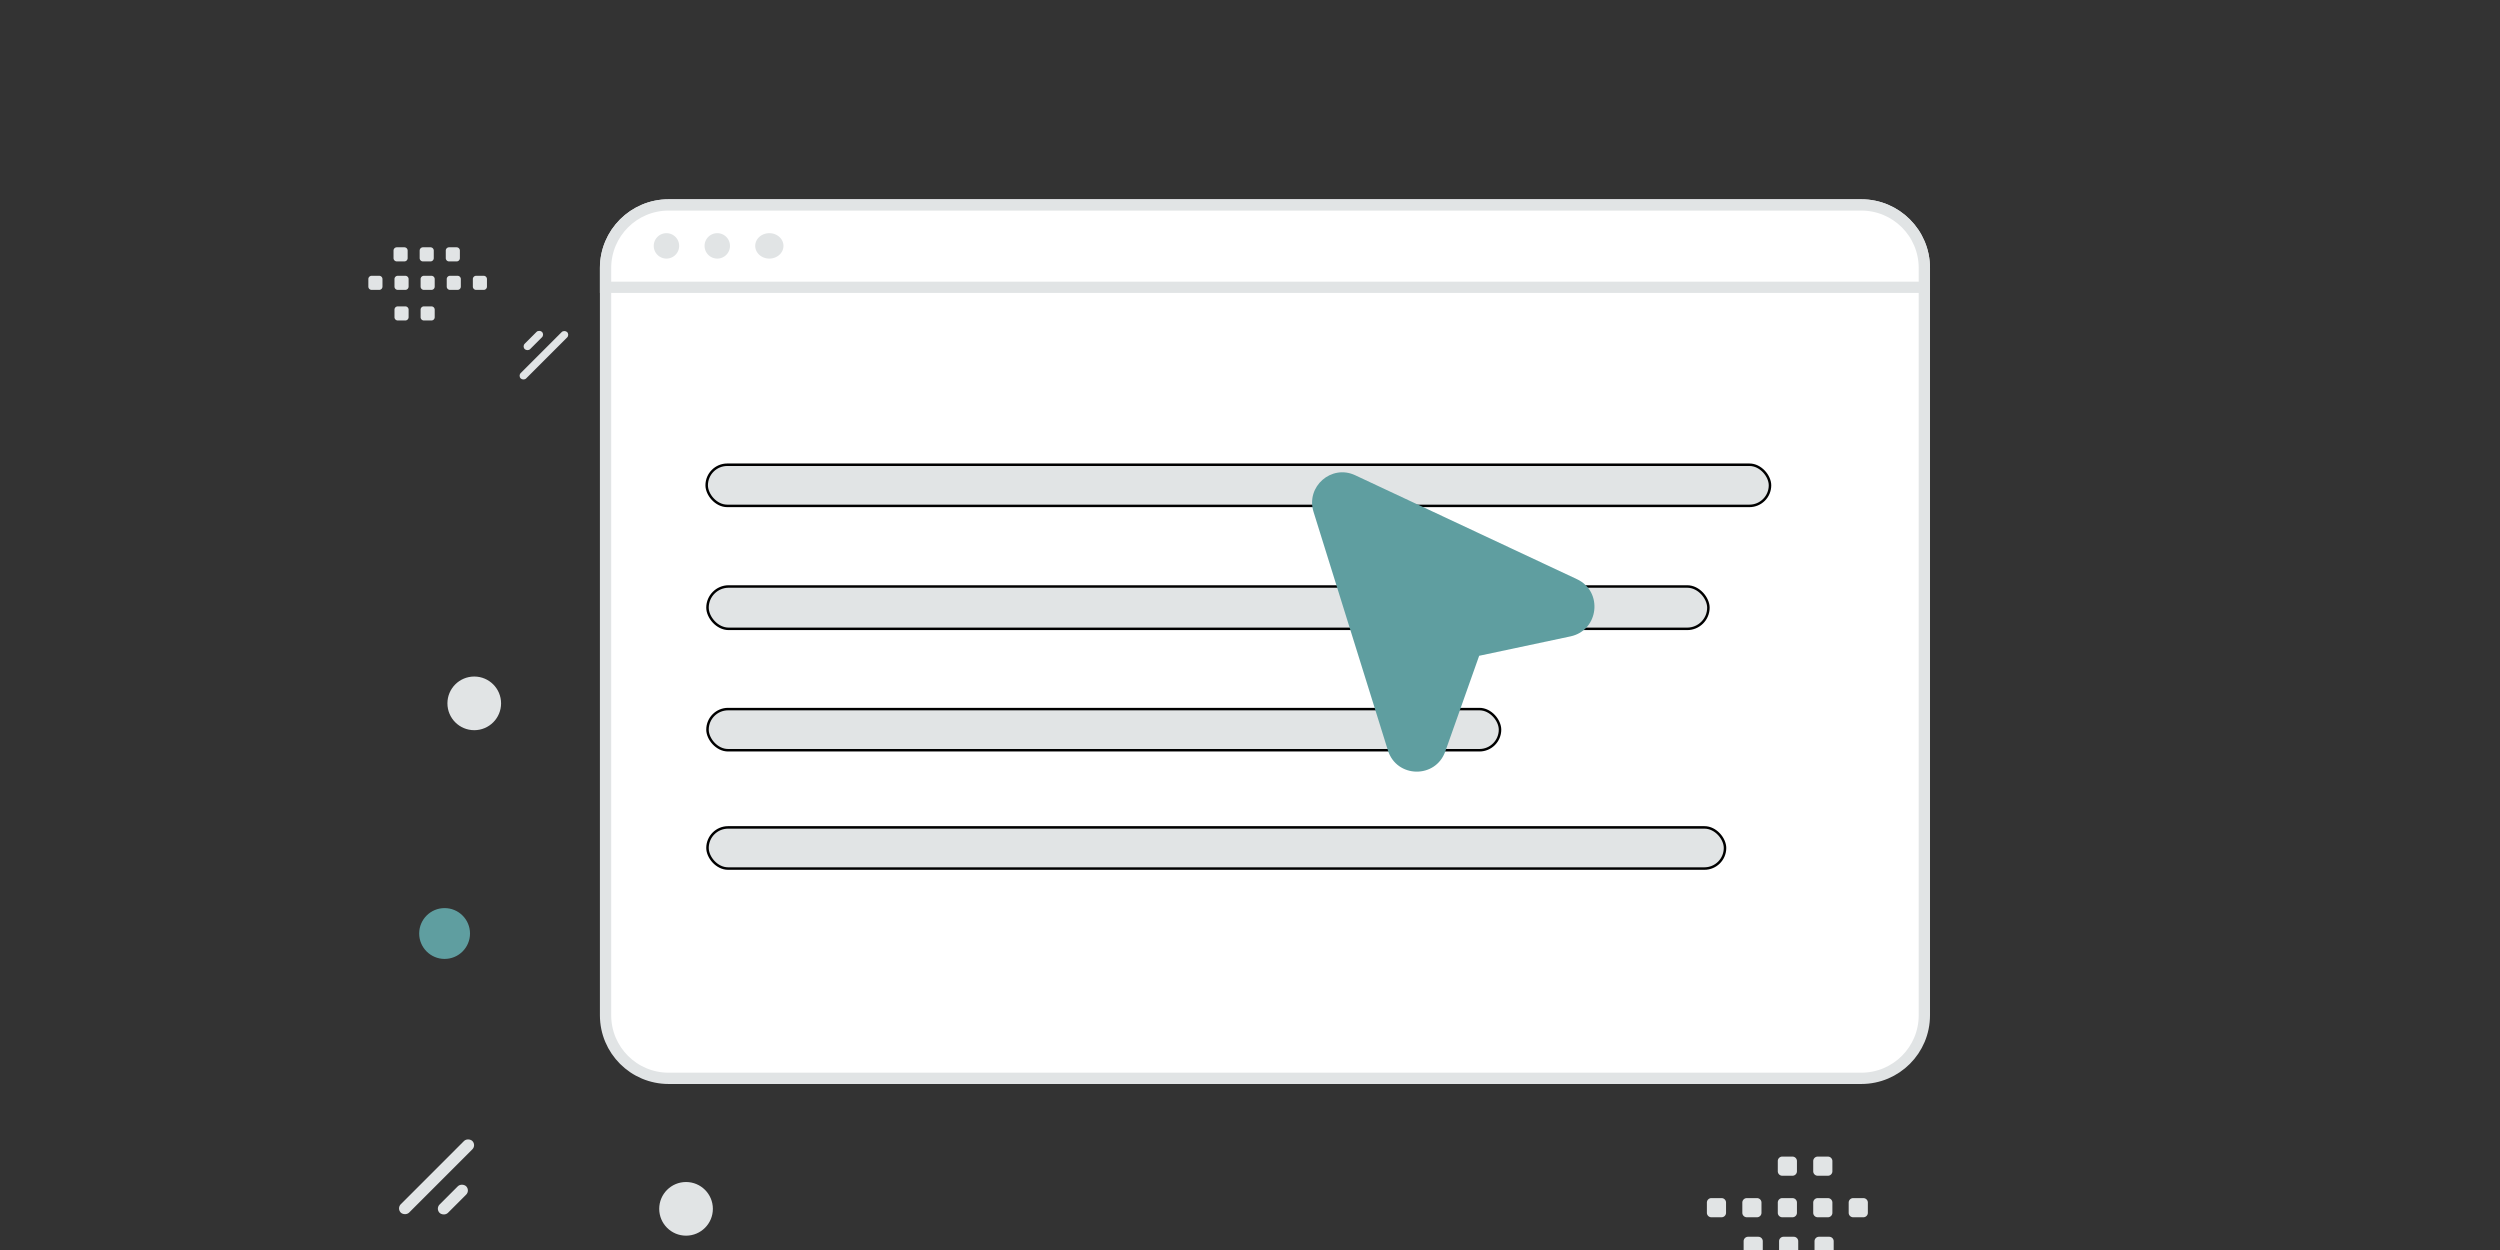 <svg width="1000" height="500" xmlns="http://www.w3.org/2000/svg" fill="none">

 <rect width="100%" height="100%" fill="#333333" stroke="none"/>

 <!-- | YES -->
 <g>
  <title>Layer 1</title>
  <path id="svg_1" d="m0,0l900,0l0,600l-900,0l0,-600z" fill="transparent"/>
  <path id="svg_2" fill="#E1E4E5" d="m193.467,115.96l-3.013,0a1.317,1.317 0 0 1 -1.315,-1.316l0,-3.013c0,-0.728 0.593,-1.315 1.315,-1.315l3.013,0a1.32,1.32 0 0 1 1.316,1.315l0,3.013a1.313,1.313 0 0 1 -1.316,1.316zm-10.446,0l-3.013,0a1.32,1.32 0 0 1 -1.315,-1.316l0,-3.013c0,-0.728 0.593,-1.315 1.315,-1.315l3.013,0a1.32,1.32 0 0 1 1.315,1.315l0,3.013a1.32,1.32 0 0 1 -1.315,1.316zm-10.453,0l-3.013,0a1.32,1.32 0 0 1 -1.315,-1.316l0,-3.013c0,-0.728 0.593,-1.315 1.315,-1.315l3.013,0a1.32,1.32 0 0 1 1.315,1.315l0,3.013a1.312,1.312 0 0 1 -1.315,1.316zm-10.447,0l-3.012,0a1.32,1.32 0 0 1 -1.316,-1.316l0,-3.013c0,-0.728 0.593,-1.315 1.316,-1.315l3.012,0c0.729,0 1.322,0.593 1.322,1.315l0,3.013a1.33,1.33 0 0 1 -1.322,1.316zm-10.446,0l-3.013,0a1.322,1.322 0 0 1 -1.321,-1.316l0,-3.013c0,-0.728 0.593,-1.315 1.321,-1.315l3.013,0a1.32,1.32 0 0 1 1.315,1.315l0,3.013a1.32,1.32 0 0 1 -1.315,1.316zm30.963,-11.392l-3.013,0a1.32,1.32 0 0 1 -1.315,-1.315l0,-3.019a1.32,1.32 0 0 1 1.315,-1.315l3.013,0c0.729,0 1.315,0.593 1.315,1.315l0,3.013a1.313,1.313 0 0 1 -1.315,1.321zm-10.446,0l-3.013,0a1.32,1.32 0 0 1 -1.315,-1.315l0,-3.019a1.32,1.32 0 0 1 1.315,-1.315l3.013,0a1.32,1.32 0 0 1 1.315,1.315l0,3.013a1.313,1.313 0 0 1 -1.315,1.321zm-10.447,0l-3.013,0a1.32,1.32 0 0 1 -1.321,-1.315l0,-3.019c0,-0.722 0.592,-1.315 1.321,-1.315l3.013,0a1.32,1.32 0 0 1 1.315,1.315l0,3.013c0,0.729 -0.593,1.321 -1.315,1.321zm10.823,23.629l-3.013,0a1.32,1.32 0 0 1 -1.315,-1.315l0,-3.013c0,-0.729 0.593,-1.316 1.315,-1.316l3.013,0a1.32,1.32 0 0 1 1.315,1.316l0,3.013a1.311,1.311 0 0 1 -1.315,1.315zm-10.447,0l-3.012,0a1.32,1.32 0 0 1 -1.316,-1.315l0,-3.013c0,-0.729 0.593,-1.316 1.316,-1.316l3.012,0c0.729,0 1.322,0.593 1.322,1.316l0,3.013a1.33,1.33 0 0 1 -1.322,1.315zm522.419,351.05l4.089,0c0.988,0 1.784,0.804 1.784,1.784l0,4.089c0,0.989 -0.804,1.785 -1.784,1.785l-4.089,0a1.791,1.791 0 0 1 -1.785,-1.785l0,-4.089a1.78,1.78 0 0 1 1.785,-1.784zm14.177,0l4.089,0c0.98,0 1.784,0.804 1.784,1.784l0,4.089c0,0.989 -0.804,1.785 -1.784,1.785l-4.089,0a1.791,1.791 0 0 1 -1.785,-1.785l0,-4.089c0,-0.98 0.804,-1.784 1.785,-1.784zm14.185,0l4.089,0c0.981,0 1.785,0.804 1.785,1.784l0,4.089c0,0.989 -0.804,1.785 -1.785,1.785l-4.089,0c-0.98,0 -1.784,-0.804 -1.784,-1.785l0,-4.089a1.78,1.78 0 0 1 1.784,-1.784zm14.178,0l4.089,0c0.98,0 1.785,0.804 1.785,1.784l0,4.089c0,0.989 -0.805,1.785 -1.785,1.785l-4.089,0a1.793,1.793 0 0 1 -1.793,-1.785l0,-4.089a1.804,1.804 0 0 1 1.793,-1.784zm14.178,0l4.089,0c0.988,0 1.793,0.804 1.793,1.784l0,4.089c0,0.989 -0.805,1.785 -1.793,1.785l-4.089,0a1.791,1.791 0 0 1 -1.785,-1.785l0,-4.089c0,-0.98 0.804,-1.784 1.785,-1.784zm-42.022,15.459l4.089,0c0.98,0 1.785,0.804 1.785,1.785l0,4.097c0,0.98 -0.805,1.785 -1.785,1.785l-4.089,0a1.787,1.787 0 0 1 -1.785,-1.785l0,-4.089a1.783,1.783 0 0 1 1.785,-1.793zm14.178,0l4.089,0c0.98,0 1.784,0.804 1.784,1.785l0,4.097c0,0.98 -0.804,1.785 -1.784,1.785l-4.089,0a1.792,1.792 0 0 1 -1.785,-1.785l0,-4.089a1.782,1.782 0 0 1 1.785,-1.793zm14.177,0l4.089,0c0.989,0 1.793,0.804 1.793,1.785l0,4.097c0,0.98 -0.804,1.785 -1.793,1.785l-4.089,0c-0.98,0 -1.785,-0.805 -1.785,-1.785l0,-4.089c0,-0.989 0.805,-1.793 1.785,-1.793zm-14.689,-32.067l4.089,0c0.981,0 1.785,0.804 1.785,1.785l0,4.089c0,0.988 -0.804,1.784 -1.785,1.784l-4.089,0a1.79,1.79 0 0 1 -1.784,-1.784l0,-4.089a1.78,1.78 0 0 1 1.784,-1.785zm14.178,0l4.089,0c0.98,0 1.785,0.804 1.785,1.785l0,4.089c0,0.988 -0.805,1.784 -1.785,1.784l-4.089,0a1.793,1.793 0 0 1 -1.793,-1.784l0,-4.089a1.804,1.804 0 0 1 1.793,-1.785z" clip-rule="evenodd" fill-rule="evenodd"/>
  <path id="svg_3" stroke-width="4.518" stroke="#E1E4E5" fill="#fff" d="m744.523,431.334l-477.081,0c-13.925,0 -25.218,-11.293 -25.218,-25.218l0,-298.923c0,-13.925 11.293,-25.218 25.218,-25.218l477.081,0c13.925,0 25.218,11.293 25.218,25.218l0,298.923c0,13.925 -11.293,25.218 -25.218,25.218z"/>
  <path id="svg_4" stroke-width="4.518" stroke="#E1E4E5" fill="#fff" d="m769.741,114.924l-527.517,0l0,-7.731c0,-13.925 11.293,-25.218 25.218,-25.218l477.081,0c13.925,0 25.218,11.293 25.218,25.218l0,7.731z"/>
  <path id="svg_5" fill="#E1E4E5" d="m266.51,103.437a5.083,5.083 0 1 0 0,-10.165a5.083,5.083 0 0 0 0,10.165zm20.332,0a5.083,5.083 0 1 0 0,-10.165a5.083,5.083 0 0 0 0,10.165zm20.897,0c3.119,0 5.648,-2.275 5.648,-5.083c0,-2.807 -2.529,-5.083 -5.648,-5.083c-3.119,0 -5.648,2.276 -5.648,5.083c0,2.808 2.529,5.083 5.648,5.083z"/>
  <rect stroke="null" id="svg_6" fill="#E1E4E5" rx="8.231" height="16.461" width="317.008" y="283.635" x="283"/>
  <rect stroke="null" id="svg_7" fill="#E1E4E5" rx="8.231" height="16.461" width="407.008" y="330.962" x="283"/>
  <rect stroke="null" id="svg_8" fill="#E1E4E5" rx="8.472" height="16.944" width="400.358" y="234.596" x="283"/>
  <rect stroke="null" id="svg_9" fill="#E1E4E5" rx="8.231" height="16.461" width="425.325" y="185.896" x="282.676"/>
  <circle id="svg_11" fill="#5f9ea0" transform="matrix(1 0 0 -1 177.839 373.403)" r="10.166"/>
  <circle id="svg_12" fill="#E1E4E5" transform="rotate(-180 189.7 281.344)" r="10.731" cy="281.344" cx="189.7"/>
  <circle id="svg_13" fill="#E1E4E5" transform="matrix(-1 0 0 1 274.417 483.536)" r="10.731"/>
  <rect id="svg_14" fill="#E1E4E5" transform="rotate(-45 158.637 483.368)" rx="2.359" height="4.718" width="40.499" y="483.368" x="158.637"/>
  <rect id="svg_15" fill="#E1E4E5" transform="rotate(-45 174.164 483.479)" rx="2.359" height="4.718" width="15.037" y="483.479" x="174.164"/>
  <rect id="svg_16" fill="#E1E4E5" transform="rotate(135 227.924 133.91)" rx="1.529" height="3.057" width="26.24" y="133.91" x="227.924"/>
  <rect id="svg_17" fill="#E1E4E5" transform="rotate(135 217.863 133.838)" rx="1.529" height="3.057" width="9.743" y="133.838" x="217.863"/>
  <path id="svg_18" fill="#5f9ea0" d="m555.162,300.151l-29.757,-95.431c-3.138,-10.067 7.128,-19.088 16.654,-14.628l88.746,41.592c10.517,4.927 8.748,20.462 -2.61,22.869l-36.535,7.761l-13.555,38.266c-3.903,10.987 -19.466,10.684 -22.943,-0.429z" clip-rule="evenodd" fill-rule="evenodd"/>
  <circle id="svg_19" fill="#5f9ea0" transform="rotate(30 605.091 471.952) scale(-1 1)" r="8.472"/>
  <circle id="svg_20" fill="#5f9ea0" transform="rotate(30 716.918 240.391) scale(-1 1)" r="8.472"/>
  <circle id="svg_21" fill="#5f9ea0" transform="rotate(-30 303.988 370.782) scale(1 -1)" r="6.35"/>
 </g>
</svg>